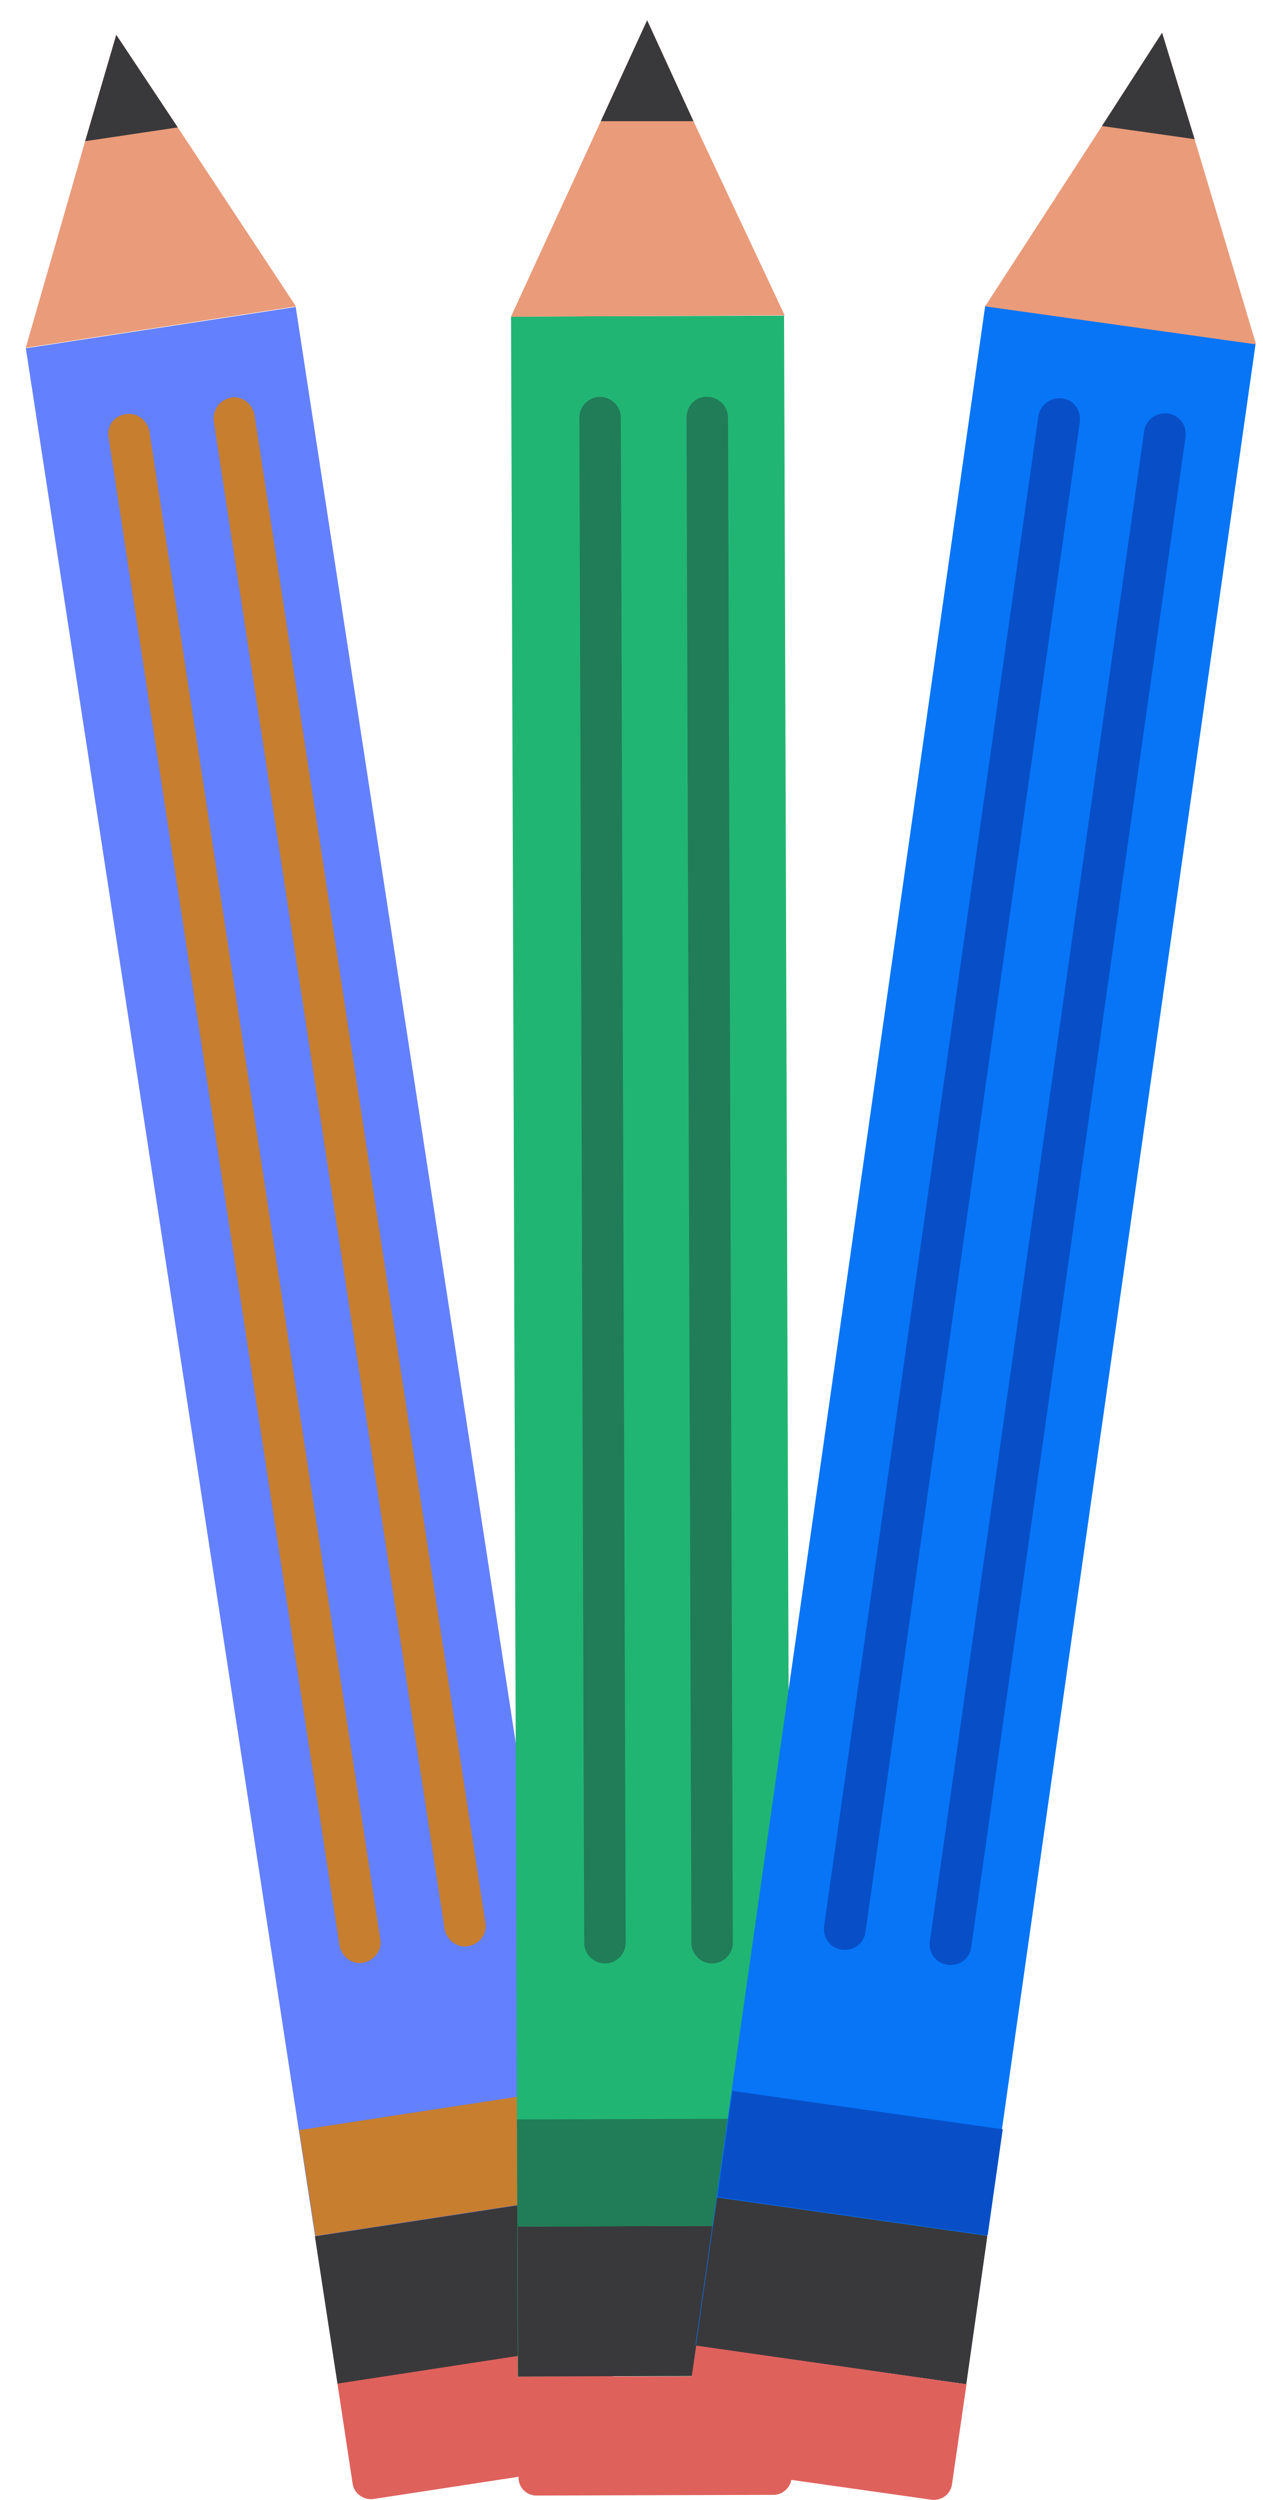 <svg width="48" height="95" viewBox="0 0 48 95" fill="none" xmlns="http://www.w3.org/2000/svg">
<path d="M11.239 11.665L0.982 13.235L12.838 90.615L23.096 89.044L11.239 11.665Z" fill="#6380FF"/>
<path d="M11.248 11.643L0.977 13.218L3.236 5.366L4.418 1.323L6.756 4.841L11.248 11.643Z" fill="#EA9B7A"/>
<path d="M22.224 83.412L11.967 84.982L12.83 90.615L23.087 89.044L22.224 83.412Z" fill="#39393B"/>
<path d="M23.096 93.599L14.191 94.964C13.823 95.017 13.455 94.754 13.402 94.386L12.825 90.579L23.096 89.003L23.674 92.811C23.753 93.178 23.49 93.546 23.096 93.599Z" fill="#DF615C"/>
<path d="M6.756 4.841L3.236 5.366L4.418 1.323L6.756 4.841Z" fill="#39393B"/>
<path d="M21.629 79.376L11.372 80.946L11.988 84.97L22.246 83.399L21.629 79.376Z" fill="#C77E2E"/>
<path d="M4.129 16.632L12.903 73.93C12.982 74.35 13.376 74.665 13.796 74.587C14.217 74.508 14.532 74.114 14.453 73.694L5.679 16.395C5.6 15.975 5.206 15.66 4.786 15.739C4.339 15.791 4.05 16.185 4.129 16.632Z" fill="#C77E2E"/>
<path d="M8.122 16.002L16.896 73.3C16.975 73.72 17.369 74.035 17.79 73.957C18.236 73.878 18.525 73.484 18.446 73.064L9.672 15.765C9.593 15.345 9.199 15.03 8.779 15.109C8.359 15.188 8.07 15.582 8.122 16.002Z" fill="#C77E2E"/>
<path d="M29.798 11.995L19.422 12.029L19.679 90.309L30.056 90.275L29.798 11.995Z" fill="#21B573"/>
<path d="M29.822 11.984L19.418 12.036L22.834 4.605L24.594 0.771L26.354 4.605L29.822 11.984Z" fill="#EA9B7A"/>
<path d="M30.049 84.576L19.672 84.611L19.691 90.309L30.068 90.275L30.049 84.576Z" fill="#39393B"/>
<path d="M29.401 94.806L20.39 94.833C19.996 94.833 19.707 94.518 19.707 94.15V90.316L30.084 90.29V94.124C30.084 94.491 29.769 94.806 29.401 94.806Z" fill="#DF615C"/>
<path d="M26.354 4.605H22.834L24.594 0.771L26.354 4.605Z" fill="#39393B"/>
<path d="M30.026 80.506L19.649 80.54L19.662 84.611L30.039 84.576L30.026 80.506Z" fill="#217C58"/>
<path d="M22.019 15.87L22.203 73.825C22.203 74.272 22.571 74.613 22.991 74.613C23.438 74.613 23.779 74.245 23.779 73.825L23.595 15.87C23.595 15.424 23.228 15.082 22.807 15.082C22.361 15.082 22.019 15.45 22.019 15.87Z" fill="#217C58"/>
<path d="M26.091 15.87L26.275 73.825C26.275 74.271 26.643 74.613 27.063 74.613C27.51 74.613 27.851 74.245 27.851 73.825L27.667 15.87C27.667 15.424 27.299 15.082 26.879 15.082C26.433 15.056 26.091 15.424 26.091 15.87Z" fill="#217C58"/>
<path d="M37.444 11.607L26.433 89.112L36.707 90.57L47.718 13.065L37.444 11.607Z" fill="#0875F7"/>
<path d="M47.738 13.087L37.44 11.642L41.88 4.789L44.165 1.244L45.4 5.288L47.738 13.087Z" fill="#EA9B7A"/>
<path d="M37.525 84.963L27.251 83.505L26.449 89.147L36.723 90.605L37.525 84.963Z" fill="#39393B"/>
<path d="M35.391 94.99L26.485 93.73C26.117 93.677 25.855 93.336 25.907 92.942L26.459 89.134L36.731 90.605L36.179 94.412C36.126 94.78 35.785 95.043 35.391 94.99Z" fill="#DF615C"/>
<path d="M45.4 5.288L41.88 4.789L44.165 1.244L45.4 5.288Z" fill="#39393B"/>
<path d="M27.835 79.455L27.262 83.485L37.536 84.945L38.109 80.915L27.835 79.455Z" fill="#084FC7"/>
<path d="M39.463 15.818L31.319 73.195C31.266 73.641 31.555 74.035 32.002 74.088C32.449 74.14 32.843 73.851 32.895 73.405L41.039 16.028C41.091 15.581 40.803 15.187 40.356 15.135C39.935 15.082 39.515 15.398 39.463 15.818Z" fill="#084FC7"/>
<path d="M43.482 16.395L35.338 73.773C35.286 74.219 35.575 74.613 36.021 74.665C36.468 74.718 36.862 74.429 36.914 73.983L45.058 16.605C45.111 16.159 44.822 15.765 44.375 15.713C43.955 15.66 43.535 15.949 43.482 16.395Z" fill="#084FC7"/>
</svg>
